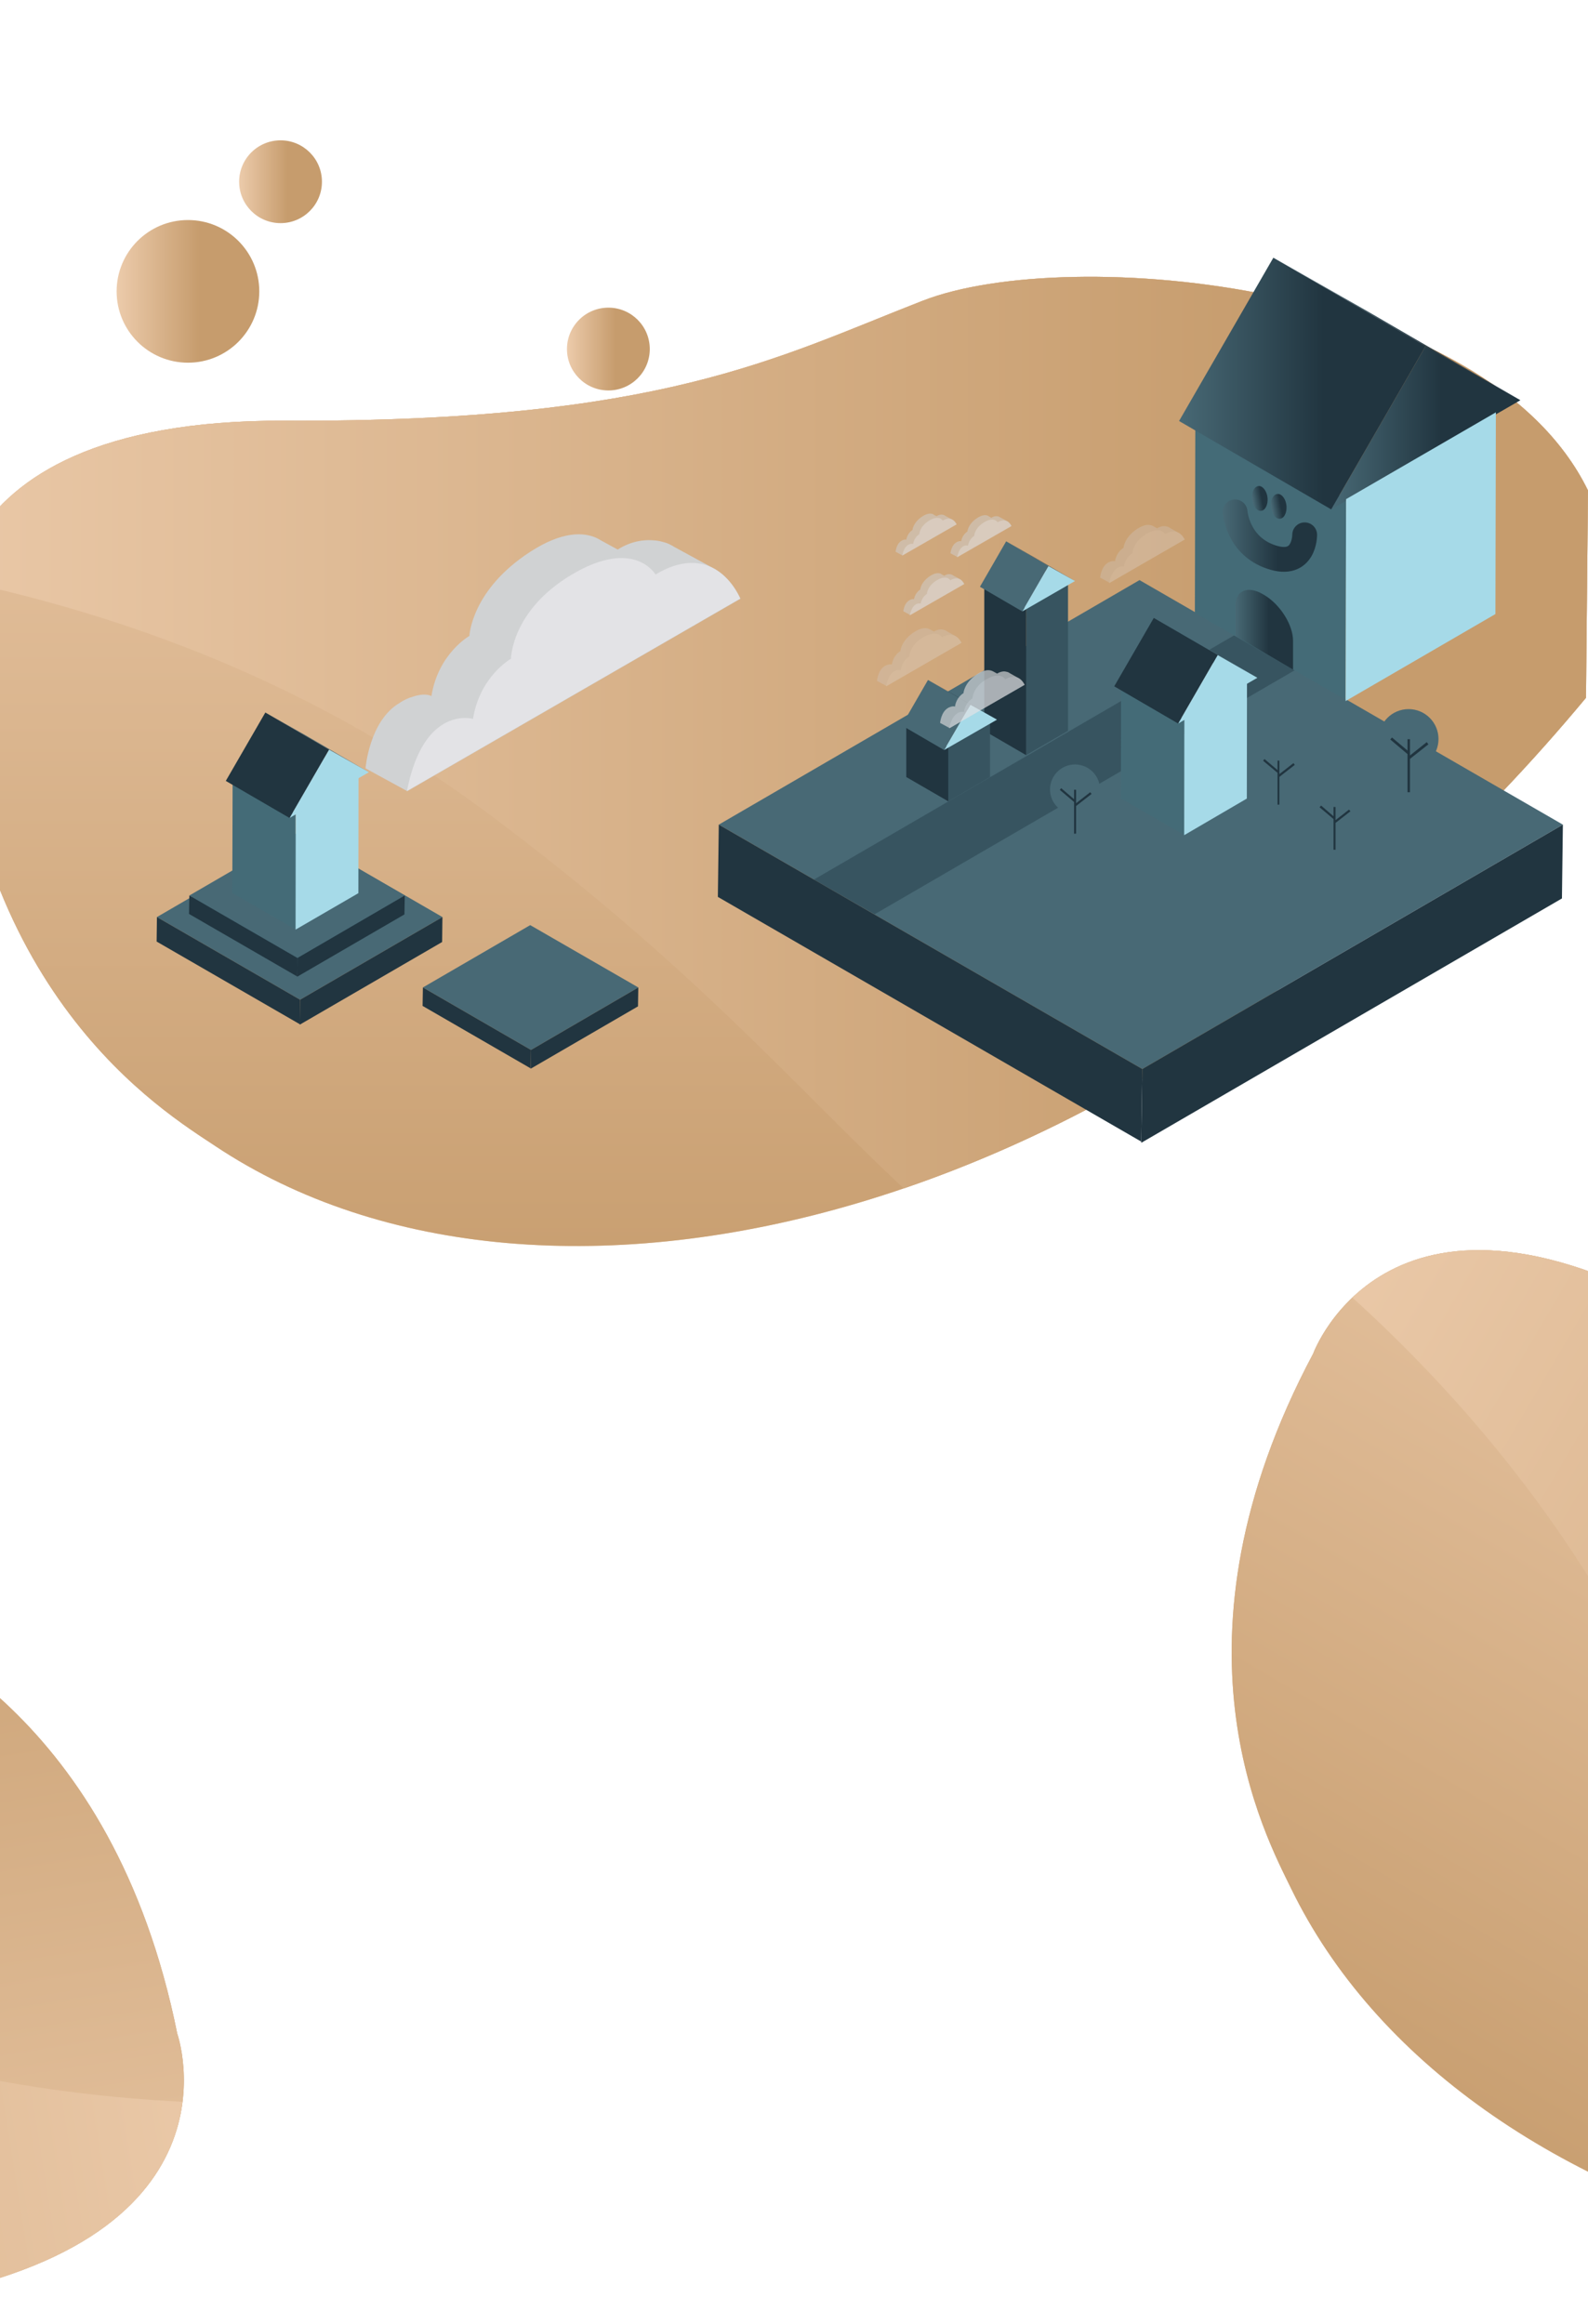 <?xml version="1.0" encoding="utf-8"?>
<!-- Generator: Adobe Illustrator 24.2.1, SVG Export Plug-In . SVG Version: 6.00 Build 0)  -->
<svg version="1.1" id="Layer_1" xmlns="http://www.w3.org/2000/svg" xmlns:xlink="http://www.w3.org/1999/xlink" x="0px" y="0px"
	 viewBox="0 0 1024 1498.7" style="enable-background:new 0 0 1024 1498.7;" xml:space="preserve">
<style type="text/css">
	.st0{fill:url(#XMLID_5_);}
	.st1{clip-path:url(#SVGID_2_);fill:url(#SVGID_3_);}
	.st2{clip-path:url(#SVGID_5_);}
	.st3{clip-path:url(#SVGID_7_);fill:url(#SVGID_8_);}
	.st4{fill:url(#XMLID_6_);}
	.st5{clip-path:url(#SVGID_10_);fill:url(#SVGID_11_);}
	.st6{clip-path:url(#SVGID_13_);}
	.st7{clip-path:url(#SVGID_15_);fill:url(#SVGID_16_);}
	.st8{fill:url(#XMLID_7_);}
	.st9{clip-path:url(#SVGID_18_);fill:url(#SVGID_19_);}
	.st10{clip-path:url(#SVGID_21_);}
	.st11{clip-path:url(#SVGID_23_);fill:url(#SVGID_24_);}
	.st12{fill:url(#SVGID_25_);}
	.st13{fill:none;}
	.st14{fill:#486975;}
	.st15{fill:#375460;}
	.st16{fill:#213540;}
	.st17{fill:#446B77;}
	.st18{fill:url(#SVGID_26_);}
	.st19{fill:url(#SVGID_27_);}
	.st20{fill:url(#SVGID_28_);}
	.st21{fill:#A6DAE8;}
	.st22{enable-background:new    ;}
	.st23{fill:#DCDCDC;}
	.st24{fill:url(#SVGID_29_);}
	.st25{fill:none;stroke:url(#SVGID_30_);stroke-width:16;stroke-linecap:round;stroke-linejoin:round;stroke-miterlimit:10;}
	.st26{fill:url(#SVGID_31_);}
	.st27{fill:url(#SVGID_32_);}
	.st28{opacity:0.28;}
	.st29{fill:#D0D2D3;}
	.st30{fill:#E3E3E6;}
	.st31{opacity:0.7;}
	.st32{opacity:0.72;}
	.st33{opacity:0.68;fill:#D0D2D3;enable-background:new    ;}
	.st34{opacity:0.68;}
	.st35{opacity:0.68;fill:#E3E3E6;enable-background:new    ;}
	.st36{fill:url(#SVGID_33_);}
	.st37{fill:url(#SVGID_34_);}
	.st38{fill:url(#SVGID_35_);}
</style>
<g>
	<g>
		
			<linearGradient id="XMLID_5_" gradientUnits="userSpaceOnUse" x1="495.931" y1="694.445" x2="495.931" y2="1319.501" gradientTransform="matrix(1 0 0 -1 0 1498)">
			<stop  offset="0" style="stop-color:#ECCBAB"/>
			<stop  offset="0.584" style="stop-color:#C69C6D"/>
		</linearGradient>
		<path id="XMLID_1_" class="st0" d="M-31.2,420c0,0-27.5-149.8,215.2-148.7c242.7,1,317-40.8,411.1-77.4s363-12.6,428.9,122.4
			c-0.4,44.6-0.9,89.1-1.3,133.7c-282.9,340.5-671,431-884,289C106,717.2-22.1,640.6-31.2,420z"/>
	</g>
	<g>
		<defs>
			<path id="SVGID_1_" d="M-31.2,420c0,0-27.5-149.8,215.2-148.7c242.7,1,317-40.8,411.1-77.4s363-12.6,428.9,122.4
				c-0.4,44.6-0.9,89.1-1.3,133.7c-282.9,340.5-671,431-884,289C106,717.2-22.1,640.6-31.2,420z"/>
		</defs>
		<clipPath id="SVGID_2_">
			<use xlink:href="#SVGID_1_"  style="overflow:visible;"/>
		</clipPath>
		
			<linearGradient id="SVGID_3_" gradientUnits="userSpaceOnUse" x1="455.95" y1="-2864" x2="455.95" y2="-1629.6" gradientTransform="matrix(1 0 0 1 0 3004)">
			<stop  offset="0" style="stop-color:#ECCBAB"/>
			<stop  offset="0.584" style="stop-color:#C69C6D"/>
		</linearGradient>
		<rect x="-187.4" y="140" class="st1" width="1286.7" height="1234.4"/>
	</g>
	<g>
		<defs>
			<path id="SVGID_4_" d="M-31.2,420c0,0-27.5-149.8,215.2-148.7c242.7,1,317-40.8,411.1-77.4s363-12.6,428.9,122.4
				c-0.4,44.6-0.9,89.1-1.3,133.7c-282.9,340.5-671,431-884,289C106,717.2-22.1,640.6-31.2,420z"/>
		</defs>
		<clipPath id="SVGID_5_">
			<use xlink:href="#SVGID_4_"  style="overflow:visible;"/>
		</clipPath>
		<g class="st2">
			<g>
				<g>
					<defs>
						<rect id="SVGID_6_" x="-127.5" y="143.6" width="1180" height="2557.7"/>
					</defs>
					<clipPath id="SVGID_7_">
						<use xlink:href="#SVGID_6_"  style="overflow:visible;"/>
					</clipPath>
					
						<linearGradient id="SVGID_8_" gradientUnits="userSpaceOnUse" x1="-95.5" y1="-3163.185" x2="1490.9" y2="-3163.185" gradientTransform="matrix(1 0 0 1 0 3004)">
						<stop  offset="0" style="stop-color:#ECCBAB"/>
						<stop  offset="0.584" style="stop-color:#C69C6D"/>
					</linearGradient>
					<path class="st3" d="M1242.1,936.1c-245.2,54.8-393.5,8.3-481.8-40.6C561.8,785.6,536.4,690.7,316.9,526.2
						C168,414.7,8.7,377-95.5,362.2C-29.7-154,47.8-763.1,113.5-1279.2l1377.4,175.3C1490.8-1103.9,1227.6,934.3,1242.1,936.1z"/>
				</g>
			</g>
		</g>
	</g>
</g>
<g>
	<g>
		
			<linearGradient id="XMLID_6_" gradientUnits="userSpaceOnUse" x1="1037.872" y1="-391.95" x2="1037.872" y2="205.535" gradientTransform="matrix(0.863 0.506 0.506 -0.863 399.028 580.984)">
			<stop  offset="0" style="stop-color:#ECCBAB"/>
			<stop  offset="0.584" style="stop-color:#C69C6D"/>
		</linearGradient>
		<path id="XMLID_2_" class="st4" d="M846.8,872.9c0,0,49.7-136.8,249.4-18.6s281.1,119.6,376.4,135
			c95.3,15.3,305.4,165.2,294.5,308.3c-21.9,36.5-43.8,73.1-65.7,109.6c-397.9,144-761.7,31-868.8-189.2
			C816.2,1184.2,747.6,1059.2,846.8,872.9z"/>
	</g>
	<g>
		<defs>
			<path id="SVGID_9_" d="M846.8,872.9c0,0,49.7-136.8,249.4-18.6s281.1,119.6,376.4,135c95.3,15.3,305.4,165.2,294.5,308.3
				c-21.9,36.5-43.8,73.1-65.7,109.6c-397.9,144-761.7,31-868.8-189.2C816.2,1184.2,747.6,1059.2,846.8,872.9z"/>
		</defs>
		<clipPath id="SVGID_10_">
			<use xlink:href="#SVGID_9_"  style="overflow:visible;"/>
		</clipPath>
		
			<linearGradient id="SVGID_11_" gradientUnits="userSpaceOnUse" x1="999.577" y1="-1748.588" x2="999.577" y2="-568.502" gradientTransform="matrix(0.863 0.506 -0.506 0.863 -362.777 1880.175)">
			<stop  offset="0" style="stop-color:#ECCBAB"/>
			<stop  offset="0.584" style="stop-color:#C69C6D"/>
		</linearGradient>
		<polygon class="st5" points="853.4,566.4 1914.4,1188.5 1317.5,2206.4 256.5,1584.3 		"/>
	</g>
	<g>
		<defs>
			<path id="SVGID_12_" d="M846.8,872.9c0,0,49.7-136.8,249.4-18.6s281.1,119.6,376.4,135c95.3,15.3,305.4,165.2,294.5,308.3
				c-21.9,36.5-43.8,73.1-65.7,109.6c-397.9,144-761.7,31-868.8-189.2C816.2,1184.2,747.6,1059.2,846.8,872.9z"/>
		</defs>
		<clipPath id="SVGID_13_">
			<use xlink:href="#SVGID_12_"  style="overflow:visible;"/>
		</clipPath>
		<g class="st6">
			<g>
				<g>
					<defs>
						
							<rect id="SVGID_14_" x="-453.4" y="1374.3" transform="matrix(0.506 -0.863 0.863 0.506 -1291.965 1621.297)" width="2445" height="1128"/>
					</defs>
					<clipPath id="SVGID_15_">
						<use xlink:href="#SVGID_14_"  style="overflow:visible;"/>
					</clipPath>
					
						<linearGradient id="SVGID_16_" gradientUnits="userSpaceOnUse" x1="472.384" y1="-2034.589" x2="1988.955" y2="-2034.589" gradientTransform="matrix(0.863 0.506 -0.506 0.863 -362.778 1880.175)">
						<stop  offset="0" style="stop-color:#ECCBAB"/>
						<stop  offset="0.584" style="stop-color:#C69C6D"/>
					</linearGradient>
					<path class="st7" d="M1647.2,1914.1c-228.7-73.4-328.5-183.5-377.7-266.5c-110.5-186.5-85.6-277.2-187-518.9
						c-68.9-164-182.1-272.1-260.8-334.7c303.9-393.9,662.3-858.6,966-1252.5l1051.1,810.6
						C2838.8,352.1,1636.2,1905.6,1647.2,1914.1z"/>
				</g>
			</g>
		</g>
	</g>
</g>
<g>
	<g>
		
			<linearGradient id="XMLID_7_" gradientUnits="userSpaceOnUse" x1="1127.031" y1="-2066.631" x2="1127.031" y2="-1469.147" gradientTransform="matrix(-0.988 0.157 0.157 0.988 996.621 2892.641)">
			<stop  offset="0" style="stop-color:#ECCBAB"/>
			<stop  offset="0.584" style="stop-color:#C69C6D"/>
		</linearGradient>
		<path id="XMLID_3_" class="st8" d="M114.3,1311.5c0,0,48.4,137.3-180.8,172.7c-229.3,35.4-293.1,86.1-376.5,134.8
			s-340.8,66.3-423.3-51.2c-6.3-42.1-12.6-84.3-18.8-126.4c216-363.9,568.8-507.6,791.3-405.5
			C-59.8,1051.6,72.6,1104.6,114.3,1311.5z"/>
	</g>
	<g>
		<defs>
			<path id="SVGID_17_" d="M114.3,1311.5c0,0,48.4,137.3-180.8,172.7c-229.3,35.4-293.1,86.1-376.5,134.8s-340.8,66.3-423.3-51.2
				c-6.3-42.1-12.6-84.3-18.8-126.4c216-363.9,568.8-507.6,791.3-405.5C-59.8,1051.6,72.6,1104.6,114.3,1311.5z"/>
		</defs>
		<clipPath id="SVGID_18_">
			<use xlink:href="#SVGID_17_"  style="overflow:visible;"/>
		</clipPath>
		
			<linearGradient id="SVGID_19_" gradientUnits="userSpaceOnUse" x1="1088.796" y1="-73.605" x2="1088.796" y2="1106.336" gradientTransform="matrix(-0.988 0.157 -0.157 -0.988 760.188 1405.318)">
			<stop  offset="0" style="stop-color:#ECCBAB"/>
			<stop  offset="0.584" style="stop-color:#C69C6D"/>
		</linearGradient>
		<polygon class="st9" points="303.8,1552.4 -910.9,1745.5 -1096.2,580.2 118.6,387.1 		"/>
	</g>
	<g>
		<defs>
			<path id="SVGID_20_" d="M114.3,1311.5c0,0,48.4,137.3-180.8,172.7c-229.3,35.4-293.1,86.1-376.5,134.8s-340.8,66.3-423.3-51.2
				c-6.3-42.1-12.6-84.3-18.8-126.4c216-363.9,568.8-507.6,791.3-405.5C-59.8,1051.6,72.6,1104.6,114.3,1311.5z"/>
		</defs>
		<clipPath id="SVGID_21_">
			<use xlink:href="#SVGID_20_"  style="overflow:visible;"/>
		</clipPath>
		<g class="st10">
			<g>
				<g>
					<defs>
						
							<rect id="SVGID_22_" x="-1066.3" y="-783.4" transform="matrix(0.988 -0.157 0.157 0.988 -75.177 -73.414)" width="1128" height="2445.1"/>
					</defs>
					<clipPath id="SVGID_23_">
						<use xlink:href="#SVGID_22_"  style="overflow:visible;"/>
					</clipPath>
					
						<linearGradient id="SVGID_24_" gradientUnits="userSpaceOnUse" x1="561.575" y1="-359.673" x2="2078.113" y2="-359.673" gradientTransform="matrix(-0.988 0.157 -0.157 -0.988 760.188 1405.318)">
						<stop  offset="0" style="stop-color:#ECCBAB"/>
						<stop  offset="0.584" style="stop-color:#C69C6D"/>
					</linearGradient>
					<path class="st11" d="M-1165.2,1015.4c223.3-88.6,370.3-66.9,461-34c203.8,73.9,242.1,159.8,474,282.1
						c157.4,82.9,313.4,94.6,414,93c15.4,497.3,33.6,1083.9,49,1581l-1326.7,41.2C-1093.9,2978.6-1151.3,1014.9-1165.2,1015.4z"/>
				</g>
			</g>
		</g>
	</g>
</g>
<g>
	<g>
		
			<linearGradient id="SVGID_25_" gradientUnits="userSpaceOnUse" x1="375.1" y1="-3579.505" x2="375.1" y2="-3576.505" gradientTransform="matrix(1 0 0 1 0 3004)">
			<stop  offset="0" style="stop-color:#486975"/>
			<stop  offset="0.584" style="stop-color:#213540"/>
		</linearGradient>
		<path class="st12" d="M375.1-572.5c1.9,0,1.9-3,0-3S373.2-572.5,375.1-572.5L375.1-572.5z"/>
	</g>
</g>
<g>
	<line class="st13" x1="-1226.7" y1="1101.8" x2="-1170.5" y2="1132.5"/>
	<g>
		<line class="st13" x1="-1137.6" y1="1004.5" x2="-1081.4" y2="1035.2"/>
		<line class="st13" x1="-1086.2" y1="923.4" x2="-1030" y2="954.1"/>
		<line class="st13" x1="-857.8" y1="822.3" x2="-915.2" y2="790.8"/>
	</g>
</g>
<g>
	<g>
		<g>
			<polygon class="st14" points="1007.8,531.8 736.6,689.4 463.5,531.8 734.8,374.1 			"/>
		</g>
		<g>
			<polygon class="st15" points="835.3,432 564,589.6 524.9,567.2 796.2,409.5 			"/>
		</g>
		<g>
			<polygon class="st16" points="1007.8,531.8 1007.2,579.4 735.9,737 736.6,689.4 			"/>
		</g>
		<g>
			<polygon class="st16" points="736.6,689.4 735.9,736.2 462.9,578.4 463.5,531.8 			"/>
		</g>
	</g>
</g>
<g>
	<g>
		<g>
			<polygon class="st14" points="411.6,636.8 342.4,677.1 272.7,636.8 341.9,596.6 			"/>
		</g>
		<g>
			<polygon class="st16" points="411.6,636.8 411.4,649 342.2,689.2 342.4,677.1 			"/>
		</g>
		<g>
			<polygon class="st16" points="342.4,677.1 342.2,689 272.5,648.7 272.7,636.8 			"/>
		</g>
	</g>
</g>
<g>
	<g>
		<g>
			<polygon class="st14" points="285.3,591.4 193.5,644.7 101.2,591.4 193,538 			"/>
		</g>
		<g>
			<polygon class="st16" points="285.3,591.4 285.1,607.5 193.3,660.8 193.5,644.7 			"/>
		</g>
		<g>
			<polygon class="st16" points="193.5,644.7 193.3,660.5 101,607.2 101.2,591.4 			"/>
		</g>
	</g>
</g>
<g>
	<g>
		<g>
			<polygon class="st17" points="868,321.9 867.7,451.3 770.5,395.2 770.8,265.9 			"/>
		</g>
	</g>
</g>
<g>
	<g>
		<g>
			<g>
				
					<linearGradient id="SVGID_26_" gradientUnits="userSpaceOnUse" x1="858.398" y1="-2728.125" x2="980.389" y2="-2728.125" gradientTransform="matrix(1 0 0 1 0 3004)">
					<stop  offset="0" style="stop-color:#486975"/>
					<stop  offset="0.584" style="stop-color:#213540"/>
				</linearGradient>
				<polygon class="st18" points="919.3,223.2 980.4,258.1 858.4,328.5 				"/>
			</g>
			<g>
				
					<linearGradient id="SVGID_27_" gradientUnits="userSpaceOnUse" x1="821.065" y1="-2791.871" x2="980.389" y2="-2791.871" gradientTransform="matrix(1 0 0 1 0 3004)">
					<stop  offset="0" style="stop-color:#486975"/>
					<stop  offset="0.584" style="stop-color:#213540"/>
				</linearGradient>
				<polygon class="st19" points="919.3,223.2 821.1,166.2 882.2,201 980.4,258.1 				"/>
			</g>
			<g>
				
					<linearGradient id="SVGID_28_" gradientUnits="userSpaceOnUse" x1="760.281" y1="-2756.654" x2="919.266" y2="-2756.654" gradientTransform="matrix(1 0 0 1 0 3004)">
					<stop  offset="0" style="stop-color:#486975"/>
					<stop  offset="0.584" style="stop-color:#213540"/>
				</linearGradient>
				<polygon class="st20" points="858.4,328.5 760.3,271.5 821.1,166.2 919.3,223.2 				"/>
			</g>
		</g>
	</g>
</g>
<g>
	<g>
		<polygon class="st21" points="964.6,265.9 964.3,396 867.7,452.1 868,321.9 		"/>
	</g>
</g>
<g>
	<g>
		<g class="st22">
			<g>
				<polygon class="st23" points="804.1,440.3 763.7,463.8 722.9,440.3 763.4,416.7 				"/>
			</g>
			<g>
				<polygon class="st17" points="763.7,463.8 763.6,538.5 722.8,514.9 722.9,440.3 				"/>
			</g>
		</g>
	</g>
</g>
<g>
	<g>
		<g>
			<g>
				<polygon class="st21" points="785.2,422.4 810.8,437.1 759.7,466.6 				"/>
			</g>
			<g>
				<polygon class="st14" points="785.2,422.4 744,398.5 769.7,413.1 810.8,437.1 				"/>
			</g>
			<g>
				<polygon class="st16" points="759.7,466.6 718.5,442.6 744,398.5 785.2,422.4 				"/>
			</g>
		</g>
	</g>
</g>
<g>
	<g>
		<g class="st22">
			<g>
				<polygon class="st23" points="688.7,376.9 661.8,392.5 634.7,376.9 661.7,361.2 				"/>
			</g>
			<g>
				<polygon class="st15" points="688.7,376.9 688.7,471.3 661.7,487 661.8,392.5 				"/>
			</g>
			<g>
				<polygon class="st16" points="661.8,392.5 661.7,487 634.7,471.3 634.7,376.9 				"/>
			</g>
		</g>
	</g>
</g>
<g>
	<g>
		<g>
			<g>
				<polygon class="st21" points="676.1,365 693.2,374.7 659.2,394.3 				"/>
			</g>
			<g>
				<polygon class="st16" points="676.1,365 648.8,349.1 665.8,358.8 693.2,374.7 				"/>
			</g>
			<g>
				<polygon class="st14" points="659.2,394.3 631.9,378.4 648.8,349.1 676.1,365 				"/>
			</g>
		</g>
	</g>
</g>
<g>
	<g>
		<g class="st22">
			<g>
				<polygon class="st23" points="638.4,466.3 611.5,481.9 584.4,466.3 611.3,450.6 				"/>
			</g>
			<g>
				<polygon class="st15" points="638.4,466.3 638.4,501.1 611.5,516.8 611.5,481.9 				"/>
			</g>
			<g>
				<polygon class="st16" points="611.5,481.9 611.5,516.8 584.4,501.1 584.4,466.3 				"/>
			</g>
		</g>
	</g>
</g>
<g>
	<g>
		<g>
			<g>
				<polygon class="st21" points="625.8,454.4 642.9,464.1 608.8,483.7 				"/>
			</g>
			<g>
				<polygon class="st16" points="625.8,454.4 598.4,438.5 615.4,448.2 642.9,464.1 				"/>
			</g>
			<g>
				<polygon class="st14" points="608.8,483.7 581.5,467.8 598.4,438.5 625.8,454.4 				"/>
			</g>
		</g>
	</g>
</g>
<g>
	<g>
		<polygon class="st21" points="804.1,440.3 804,515 763.6,538.6 763.7,463.8 		"/>
	</g>
</g>
<g>
	
		<linearGradient id="SVGID_29_" gradientUnits="userSpaceOnUse" x1="796.599" y1="-2605.939" x2="833.848" y2="-2605.939" gradientTransform="matrix(1 1.172 0 1 0 2056.82)">
		<stop  offset="0" style="stop-color:#486975"/>
		<stop  offset="0.584" style="stop-color:#213540"/>
	</linearGradient>
	<path class="st24" d="M833.8,431.8L796.6,410v-19.3c0-9.9,8-13.3,17.9-7.4l0.7,0.4c10.2,6,18.6,19.2,18.6,29.5V431.8z"/>
</g>
<g>
	
		<linearGradient id="SVGID_30_" gradientUnits="userSpaceOnUse" x1="788.43" y1="-2671.183" x2="849.298" y2="-2671.183" gradientTransform="matrix(1 0.338 0 1 0 2742.747)">
		<stop  offset="0" style="stop-color:#486975"/>
		<stop  offset="0.584" style="stop-color:#213540"/>
	</linearGradient>
	<path class="st25" d="M796.4,330.1c0,0,1.5,21.8,23.3,29.1c21.8,7.4,21.6-14.3,21.6-14.3"/>
</g>
<g>
	
		<linearGradient id="SVGID_31_" gradientUnits="userSpaceOnUse" x1="1694.212" y1="-1794.262" x2="1706.959" y2="-1794.262" gradientTransform="matrix(0.767 -0.233 0.233 1.233 -73.311 2930.689)">
		<stop  offset="0" style="stop-color:#486975"/>
		<stop  offset="0.584" style="stop-color:#213540"/>
	</linearGradient>
	<path class="st26" d="M817.2,319.9c0.8,4.3-0.7,8.6-3.4,9.4c-2.7,0.8-5.5-2-6.3-6.3s0.7-8.6,3.4-9.4
		C813.4,312.7,816.3,315.5,817.2,319.9z"/>
</g>
<g>
	
		<linearGradient id="SVGID_32_" gradientUnits="userSpaceOnUse" x1="1708.182" y1="-1787.504" x2="1720.928" y2="-1787.504" gradientTransform="matrix(0.767 -0.233 0.233 1.233 -73.311 2930.689)">
		<stop  offset="0" style="stop-color:#486975"/>
		<stop  offset="0.584" style="stop-color:#213540"/>
	</linearGradient>
	<path class="st27" d="M829.4,325c0.8,4.3-0.7,8.6-3.4,9.4c-2.7,0.8-5.5-2-6.3-6.3c-0.8-4.3,0.7-8.6,3.4-9.4
		C825.7,317.8,828.6,320.7,829.4,325z"/>
</g>
<g>
	<g>
		<circle class="st14" cx="824.4" cy="490.4" r="16.1"/>
		<polygon class="st16" points="834.9,493.3 834.1,492.1 825,499.2 825,497.7 825,497.7 825,497.7 825,490.5 823.8,490.5 
			823.8,496.6 815.4,489.5 814.5,490.6 823.8,498.4 823.8,518.9 825,518.9 825,501 825,501 		"/>
	</g>
</g>
<g>
	<g>
		<circle class="st14" cx="693.2" cy="509.1" r="16.1"/>
		<polygon class="st16" points="703.9,512 703,510.9 693.9,518 693.9,516.5 693.9,516.5 693.9,516.5 693.9,509.3 692.6,509.3 
			692.6,515.4 684.3,508.3 683.4,509.4 692.6,517.2 692.6,537.6 693.9,537.6 693.9,519.8 693.9,519.8 		"/>
	</g>
</g>
<g>
	<g class="st28">
		<path class="st29" d="M759.6,343.4L759.6,343.4l-5.3-3c-0.2-0.2-0.4-0.3-0.7-0.4l0,0l-0.1-0.1c0,0-0.3-0.2-0.9-0.3
			c-0.4-0.1-0.9-0.2-1.4-0.3c-1.4-0.1-3.1,0.2-5,1.4l-2.4-1.3c-0.2-0.1-0.4-0.3-0.6-0.3L743,339l0,0c-1.9-0.8-4.9-1-9.6,2
			c-8.6,5.6-8.9,12.3-8.9,12.3s-4.6,2.5-5.5,8.7c0,0-0.8-0.5-2.7,0.1c-0.6,0.2-1.3,0.4-2,0.9l0,0c-4.3,2.6-4.9,9.5-4.9,9.5l6.1,3.3
			l48.5-28C763.8,348,762.6,344.8,759.6,343.4z"/>
		<g>
			<line class="st13" x1="709.2" y1="372.7" x2="715.3" y2="376"/>
			<g>
				<line class="st13" x1="718.9" y1="362.2" x2="724.9" y2="365.5"/>
				<line class="st13" x1="724.5" y1="353.5" x2="730.5" y2="356.8"/>
				<line class="st13" x1="749.1" y1="342.6" x2="742.8" y2="339.2"/>
			</g>
		</g>
		<path class="st30" d="M715.3,376l48.5-28c0,0-3.5-8.8-12.4-3.6c0,0-3-5.4-12.2,0c-8.8,5.2-8.9,12.3-8.9,12.3s-4.6,2.5-5.5,8.7
			C724.9,365.5,717.8,363.4,715.3,376z"/>
	</g>
</g>
<g>
	<g class="st31">
		<path class="st29" d="M656.4,437.1L656.4,437.1l-5.3-3c-0.2-0.2-0.4-0.3-0.7-0.4l0,0l-0.1-0.1c0,0-0.3-0.2-0.9-0.3
			c-0.4-0.1-0.9-0.2-1.4-0.3c-1.4-0.1-3.1,0.2-5,1.4l-2.4-1.3c-0.2-0.1-0.4-0.3-0.6-0.3l-0.2-0.1l0,0c-1.9-0.8-4.9-1-9.6,2
			c-8.6,5.6-8.9,12.3-8.9,12.3s-4.6,2.5-5.5,8.7c0,0-0.8-0.5-2.7,0.1c-0.6,0.2-1.3,0.4-2,0.9l0,0c-4.3,2.6-4.9,9.5-4.9,9.5l6.1,3.3
			l48.5-28C660.6,441.7,659.4,438.5,656.4,437.1z"/>
		<g>
			<line class="st13" x1="606" y1="466.4" x2="612.1" y2="469.7"/>
			<g>
				<line class="st13" x1="615.7" y1="455.9" x2="621.7" y2="459.2"/>
				<line class="st13" x1="621.2" y1="447.1" x2="627.3" y2="450.4"/>
				<line class="st13" x1="645.8" y1="436.3" x2="639.6" y2="432.8"/>
			</g>
		</g>
		<path class="st30" d="M612.1,469.7l48.5-28c0,0-3.5-8.8-12.4-3.6c0,0-3-5.4-12.2,0c-8.8,5.2-8.9,12.3-8.9,12.3s-4.6,2.5-5.5,8.7
			C621.7,459.2,614.6,457.1,612.1,469.7z"/>
	</g>
</g>
<g>
	<g class="st28">
		<path class="st29" d="M615.7,410L615.7,410l-5.3-3c-0.2-0.2-0.4-0.3-0.7-0.4l0,0l-0.1-0.1c0,0-0.3-0.2-0.9-0.3
			c-0.4-0.1-0.9-0.2-1.4-0.3c-1.4-0.1-3.1,0.2-5,1.4l-2.4-1.3c-0.2-0.1-0.4-0.3-0.6-0.3l-0.2-0.1l0,0c-1.9-0.8-4.9-1-9.6,2
			c-8.6,5.6-8.9,12.3-8.9,12.3s-4.6,2.5-5.5,8.7c0,0-0.8-0.5-2.7,0.1c-0.6,0.2-1.3,0.4-2,0.9l0,0c-4.3,2.6-4.9,9.5-4.9,9.5l6.1,3.3
			l48.5-28C619.9,414.5,618.6,411.4,615.7,410z"/>
		<g>
			<line class="st13" x1="565.3" y1="439.3" x2="571.4" y2="442.6"/>
			<g>
				<line class="st13" x1="574.9" y1="428.8" x2="581" y2="432.1"/>
				<line class="st13" x1="580.5" y1="420" x2="586.6" y2="423.3"/>
				<line class="st13" x1="605.1" y1="409.1" x2="598.9" y2="405.7"/>
			</g>
		</g>
		<path class="st30" d="M571.4,442.6l48.5-28c0,0-3.5-8.8-12.4-3.6c0,0-3-5.4-12.2,0c-8.8,5.2-8.9,12.3-8.9,12.3s-4.6,2.5-5.5,8.7
			C581,432.1,573.8,430,571.4,442.6z"/>
	</g>
</g>
<g class="st32">
	<path class="st33" d="M613.7,334.9L613.7,334.9l-3.9-2.1c-0.2-0.1-0.3-0.2-0.5-0.3l0,0l-0.1-0.1c0,0-0.3-0.1-0.7-0.3
		c-0.3-0.1-0.7-0.2-1-0.2c-0.9-0.1-2.3,0.1-3.6,1l-1.7-0.9c-0.2-0.1-0.3-0.2-0.4-0.3l-0.1-0.1l0,0c-1.4-0.6-3.6-0.7-6.9,1.4
		c-6.2,4.1-6.4,8.8-6.4,8.8s-3.3,1.9-4,6.3c0,0-0.6-0.4-1.9,0.1c-0.4,0.1-0.9,0.3-1.4,0.7l0,0c-3.1,1.9-3.6,6.9-3.6,6.9l4.4,2.4
		l35-20.1C616.8,338.2,615.9,335.8,613.7,334.9z"/>
	<g class="st34">
		<line class="st13" x1="577.4" y1="356" x2="581.8" y2="358.3"/>
		<g>
			<line class="st13" x1="584.4" y1="348.3" x2="588.8" y2="350.8"/>
			<line class="st13" x1="588.4" y1="342.1" x2="592.7" y2="344.4"/>
			<line class="st13" x1="606.1" y1="334.2" x2="601.7" y2="331.7"/>
		</g>
	</g>
	<path class="st35" d="M581.8,358.3l35-20.1c0,0-2.5-6.3-8.9-2.5c0,0-2.2-3.9-8.7,0c-6.3,3.8-6.4,8.8-6.4,8.8s-3.3,1.9-4,6.3
		C588.8,350.8,583.6,349.3,581.8,358.3z"/>
	<path class="st33" d="M649.1,335.9L649.1,335.9l-3.9-2.1c-0.2-0.1-0.3-0.2-0.5-0.3l0,0l-0.1-0.1c0,0-0.3-0.1-0.7-0.3
		c-0.3-0.1-0.7-0.2-1-0.2c-0.9-0.1-2.3,0.1-3.6,1l-1.7-0.9c-0.2-0.1-0.3-0.2-0.4-0.3l-0.1-0.1l0,0c-1.4-0.6-3.6-0.7-6.9,1.4
		c-6.2,4.1-6.4,8.8-6.4,8.8s-3.3,1.9-4,6.3c0,0-0.6-0.4-1.9,0.1c-0.4,0.1-0.9,0.3-1.4,0.7l0,0c-3.1,1.9-3.6,6.9-3.6,6.9l4.4,2.4
		l35-20.1C652.2,339.2,651.2,336.9,649.1,335.9z"/>
	<g class="st34">
		<line class="st13" x1="612.8" y1="357" x2="617.2" y2="359.4"/>
		<g>
			<line class="st13" x1="619.8" y1="349.4" x2="624.2" y2="351.8"/>
			<line class="st13" x1="623.8" y1="343.1" x2="628.1" y2="345.5"/>
			<line class="st13" x1="641.5" y1="335.3" x2="637.1" y2="332.8"/>
		</g>
	</g>
	<path class="st35" d="M617.2,359.4l35-20.1c0,0-2.5-6.3-8.9-2.5c0,0-2.2-3.9-8.7,0c-6.3,3.8-6.4,8.8-6.4,8.8s-3.3,1.9-4,6.3
		C624.2,351.8,619,350.3,617.2,359.4z"/>
	<path class="st33" d="M618.7,373.3L618.7,373.3l-3.9-2.1c-0.2-0.1-0.3-0.2-0.5-0.3l0,0l-0.1-0.1c0,0-0.3-0.1-0.7-0.3
		c-0.3-0.1-0.7-0.2-1-0.2c-0.9-0.1-2.3,0.1-3.6,1l-1.7-0.9c-0.2-0.1-0.3-0.2-0.4-0.3l-0.1-0.1l0,0c-1.4-0.6-3.6-0.7-6.9,1.4
		c-6.2,4.1-6.4,8.8-6.4,8.8s-3.3,1.9-4,6.3c0,0-0.6-0.4-1.9,0.1c-0.4,0.1-0.9,0.3-1.4,0.7l0,0c-3.1,1.9-3.6,6.9-3.6,6.9l4.4,2.4
		l35-20.1C621.7,376.6,620.8,374.2,618.7,373.3z"/>
	<g class="st34">
		<line class="st13" x1="582.3" y1="394.4" x2="586.7" y2="396.8"/>
		<g>
			<line class="st13" x1="589.3" y1="386.8" x2="593.7" y2="389.2"/>
			<line class="st13" x1="593.3" y1="380.5" x2="597.7" y2="382.9"/>
			<line class="st13" x1="611" y1="372.6" x2="606.6" y2="370.2"/>
		</g>
	</g>
	<path class="st35" d="M586.7,396.8l35-20.1c0,0-2.5-6.3-8.9-2.5c0,0-2.2-3.9-8.7,0c-6.3,3.8-6.4,8.8-6.4,8.8s-3.3,1.9-4,6.3
		C593.7,389.2,588.5,387.7,586.7,396.8z"/>
</g>
<path class="st29" d="M458.6,365.7L458.6,365.7l-23.8-13c-1-0.6-2-1.2-3.1-1.7l0,0l-0.6-0.3c0,0-1.5-0.7-4-1.3c-2-0.6-4.2-0.9-6.5-1
	c-5.9-0.4-13.9,0.7-22.3,6l-10.6-5.8c-0.9-0.5-1.8-1.1-2.7-1.5l-0.6-0.3l0,0c-8.3-3.6-21.8-4.3-42.4,9
	c-38.2,24.7-39.3,54.3-39.3,54.3s-20.1,11.3-24.5,38.8c0,0-3.7-2.4-12,0.4c-2.8,0.8-5.8,2.1-8.8,4.2l0,0c-19.3,11.5-21.7,42-21.7,42
	l26.9,14.7l214.9-124.1C477.3,386,471.7,371.9,458.6,365.7z"/>
<path class="st30" d="M262.4,510.1L477.3,386c0,0-15.5-38.9-54.6-15.5c0,0-13.6-23.9-53.9,0c-39.1,23.2-39.3,54.3-39.3,54.3
	s-20.1,11.3-24.5,38.8C305,463.6,273.3,454.3,262.4,510.1z"/>
<g>
	<circle class="st14" cx="908.3" cy="476.6" r="19.3"/>
	<polygon class="st16" points="921.1,480 920,478.6 909.2,487.2 909.2,485.4 909.2,485.4 909.2,485.4 909.2,476.7 907.6,476.7 
		907.6,484 897.6,475.6 896.5,476.9 907.6,486.3 907.6,510.9 909.2,510.9 909.2,489.4 909.2,489.4 	"/>
</g>
<g>
	<circle class="st14" cx="860.5" cy="520.4" r="15.6"/>
	<polygon class="st16" points="870.8,523.2 869.9,522.1 861.2,528.9 861.2,527.5 861.2,527.4 861.2,527.4 861.2,520.4 859.9,520.4 
		859.9,526.4 851.9,519.5 850.9,520.6 859.9,528.2 859.9,548 861.2,548 861.2,530.7 861.2,530.7 	"/>
</g>
<linearGradient id="SVGID_33_" gradientUnits="userSpaceOnUse" x1="365.6" y1="1272.9" x2="419" y2="1272.9" gradientTransform="matrix(1 0 0 -1 0 1498)">
	<stop  offset="0" style="stop-color:#ECCBAB"/>
	<stop  offset="0.584" style="stop-color:#C69C6D"/>
</linearGradient>
<circle class="st36" cx="392.3" cy="225.1" r="26.7"/>
<linearGradient id="SVGID_34_" gradientUnits="userSpaceOnUse" x1="154.2" y1="1380.8" x2="207.6" y2="1380.8" gradientTransform="matrix(1 0 0 -1 0 1498)">
	<stop  offset="0" style="stop-color:#ECCBAB"/>
	<stop  offset="0.584" style="stop-color:#C69C6D"/>
</linearGradient>
<circle class="st37" cx="180.9" cy="117.2" r="26.7"/>
<linearGradient id="SVGID_35_" gradientUnits="userSpaceOnUse" x1="75.2" y1="1310.1" x2="167.101" y2="1310.1" gradientTransform="matrix(1 0 0 -1 0 1498)">
	<stop  offset="0" style="stop-color:#ECCBAB"/>
	<stop  offset="0.584" style="stop-color:#C69C6D"/>
</linearGradient>
<circle class="st38" cx="121.2" cy="187.9" r="46"/>
<g>
	<g>
		<g>
			<polygon class="st14" points="261,577.5 191.8,617.8 122.1,577.5 191.3,537.3 			"/>
		</g>
		<g>
			<polygon class="st16" points="261,577.5 260.8,589.7 191.6,629.9 191.8,617.8 			"/>
		</g>
		<g>
			<polygon class="st16" points="191.8,617.8 191.6,629.7 121.9,589.4 122.1,577.5 			"/>
		</g>
	</g>
</g>
<g>
	<g>
		<g class="st22">
			<g>
				<polygon class="st23" points="231.2,501.2 190.7,524.8 150,501.2 190.4,477.7 				"/>
			</g>
			<g>
				<polygon class="st17" points="190.7,524.8 190.6,599.4 149.8,575.9 150,501.2 				"/>
			</g>
		</g>
	</g>
</g>
<g>
	<g>
		<g>
			<g>
				<polygon class="st21" points="212.2,483.4 237.9,498 186.7,527.5 				"/>
			</g>
			<g>
				<polygon class="st14" points="212.2,483.4 171.1,459.5 196.7,474 237.9,498 				"/>
			</g>
			<g>
				<polygon class="st16" points="186.7,527.5 145.6,503.6 171.1,459.5 212.2,483.4 				"/>
			</g>
		</g>
	</g>
</g>
<g>
	<g>
		<polygon class="st21" points="231.2,501.2 231.1,576 190.6,599.5 190.7,524.8 		"/>
	</g>
</g>
</svg>
